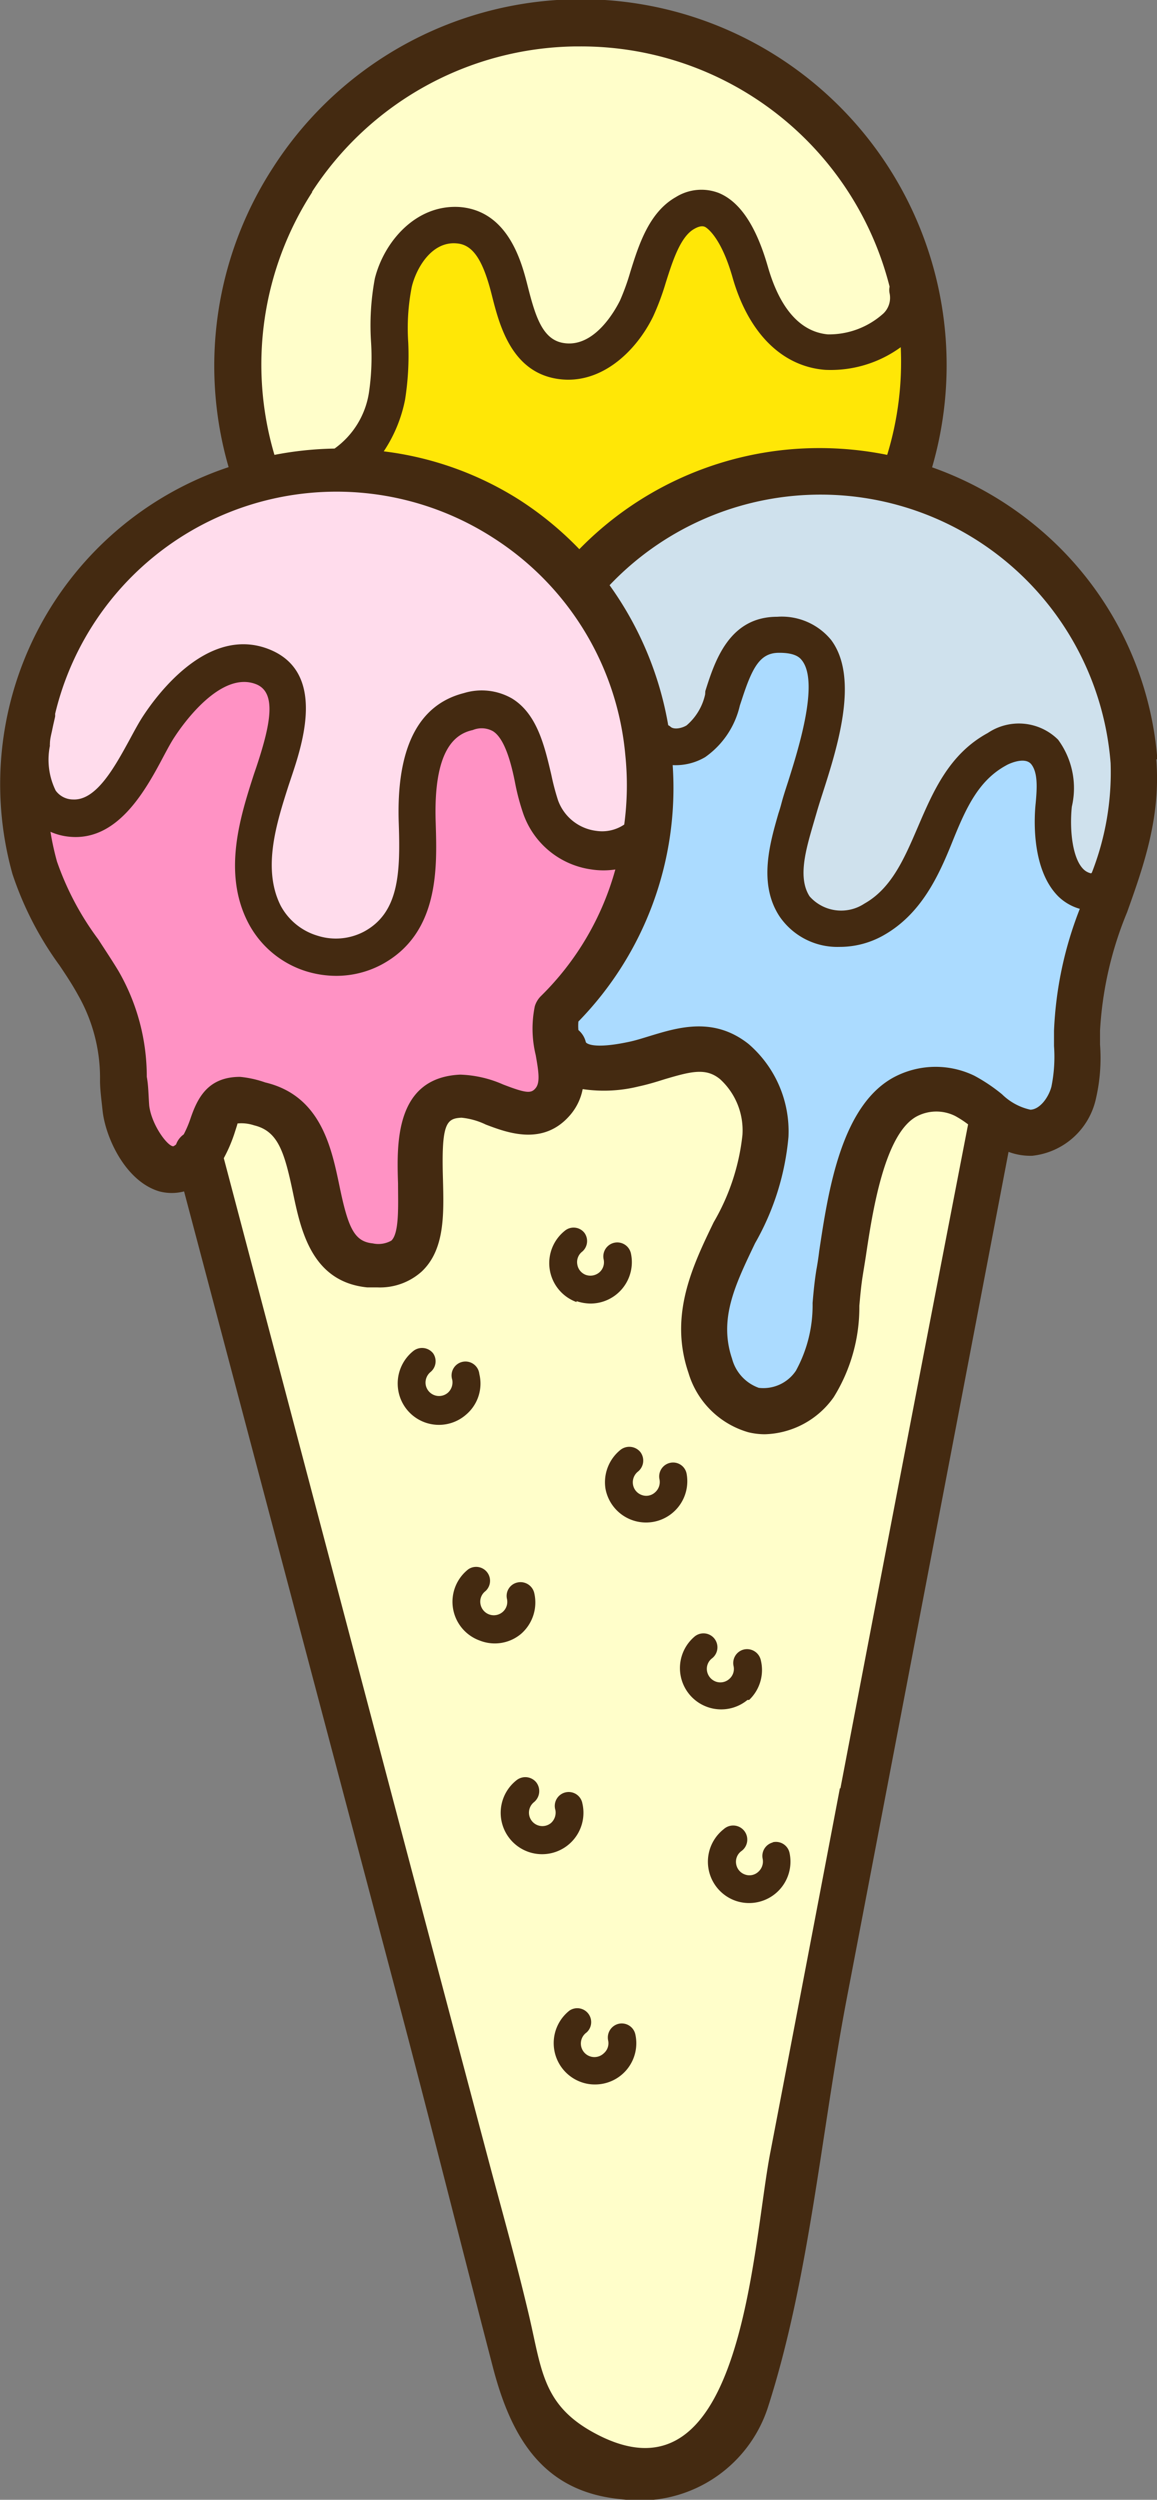 <svg xmlns="http://www.w3.org/2000/svg" viewBox="0 0 62.35 134.64"><rect x="0" y="0" width="62.35" height="134.64" fill="#808080" stroke="none"/><defs><style>.cls-1{fill:#cfe1ed;}.cls-2{fill:#abdbff;}.cls-3{fill:#ffe706;}.cls-4{fill:#fffeca;}.cls-5{fill:#ffdcec;}.cls-6{fill:#ff92c4;}.cls-7{fill:#442a11;}</style></defs><g id="Laag_2" data-name="Laag 2"><g id="objects"><path class="cls-1" d="M61.07,41a17,17,0,0,0-5.9-11.56,17,17,0,0,0-12.35-4,16.93,16.93,0,0,0-11.55,5.92l-.09.07a17,17,0,0,1,3.68,8.47l.51-.08a1.73,1.73,0,0,0,2.12.1,3.82,3.82,0,0,0,1.43-2.21c.51-1.55,1-3.49,3-3.52,4.72-.08,1.78,7,1.16,9.3-.45,1.62-1.29,3.78-.26,5.34a3.25,3.25,0,0,0,4.28.71c3.53-2,3.09-7.25,6.64-9.18a2.07,2.07,0,0,1,2.57.16,3.58,3.58,0,0,1,.48,2.88c-.18,1.7.08,5,2.61,4.64l.36.13A17.14,17.14,0,0,0,61.07,41Z"/><path class="cls-2" d="M59.77,48.17,59.41,48c-2.53.33-2.79-2.94-2.61-4.64a3.58,3.58,0,0,0-.48-2.88,2.07,2.07,0,0,0-2.57-.16c-3.55,1.93-3.11,7.2-6.64,9.18a3.25,3.25,0,0,1-4.28-.71c-1-1.56-.19-3.72.26-5.34.62-2.26,3.56-9.38-1.16-9.3-2,0-2.5,2-3,3.52a3.82,3.82,0,0,1-1.43,2.21,1.73,1.73,0,0,1-2.12-.1l-.51.08a17.08,17.08,0,0,1,0,4.79A16.56,16.56,0,0,1,30,54.42a4.68,4.68,0,0,0,.06,2l.31-.05c.34,1.57,2.62,1.19,3.73,1,1.88-.39,3.72-1.54,5.49-.14a5,5,0,0,1,1.67,4c-.11,4.4-4.52,7.81-3,12.38A3.57,3.57,0,0,0,40.6,76a3.34,3.34,0,0,0,3.31-1.4c1.22-1.67,1-4,1.33-6,.44-2.59.94-8.21,3.65-9.53a3.54,3.54,0,0,1,3.08,0,10.3,10.3,0,0,1,1.52,1,3.37,3.37,0,0,0,2.12.91,2.73,2.73,0,0,0,2.27-2.16,12.36,12.36,0,0,0,.17-3.33A22.56,22.56,0,0,1,59.77,48.17Z"/><path class="cls-3" d="M49.26,15.51l-.34.09c.47,2.37-2.87,3.56-4.45,3.41-2.21-.22-3.48-2.25-4.08-4.33-.4-1.4-1.45-4.35-3.51-3.18-1.58.89-1.88,3.64-2.61,5.14S32,19.85,30.05,19.45c-1.74-.36-2.23-2.24-2.61-3.73s-1-3.42-2.79-3.56-3.09,1.51-3.47,3.1c-.49,2,0,4.07-.35,6.08-.31,1.64-1.56,4-3.42,4v.1A16.68,16.68,0,0,1,27.3,28a16.11,16.11,0,0,1,3.88,3.45l.09-.07a16.93,16.93,0,0,1,11.55-5.92,16.68,16.68,0,0,1,5.85.56l.16-.54A18.52,18.52,0,0,0,49.26,15.51Z"/><path class="cls-4" d="M13.87,26a16.31,16.31,0,0,1,3.54-.55v-.1c1.86,0,3.11-2.33,3.42-4,.37-2-.14-4.09.35-6.08.38-1.59,1.66-3.24,3.47-3.1s2.42,2.09,2.79,3.56.87,3.37,2.61,3.73c1.95.4,3.44-1.23,4.22-2.81s1-4.25,2.61-5.14c2.06-1.17,3.11,1.78,3.51,3.18.6,2.08,1.87,4.11,4.08,4.33,1.58.15,4.92-1,4.45-3.41l.34-.09A18.47,18.47,0,1,0,13.77,25.6ZM52,59.06a3.54,3.54,0,0,0-3.08,0c-2.71,1.32-3.21,6.94-3.65,9.53-.33,2-.11,4.33-1.33,6A3.34,3.34,0,0,1,40.6,76a3.57,3.57,0,0,1-2.34-2.39c-1.54-4.57,2.87-8,3-12.38a5,5,0,0,0-1.67-4c-1.77-1.4-3.61-.25-5.49.14-1.11.24-3.39.62-3.73-1l-.31.05c.19,1,.38,2.06-.28,2.84-1.37,1.62-3.41-.35-5-.28-4.76.21.64,9.62-4.87,9.09-4.21-.42-1.57-7.66-5.94-8.71-2.87-.68-2.05,1.22-3.27,2.77L27.09,124c.74,2.78,1.08,7.61,4.37,8.86,4.17,1.58,8.29-.41,8.9-4.11.15-1,.36-1.89.54-2.84l6.72-35.14q2.91-15.24,5.83-30.48l0-.2A10.3,10.3,0,0,0,52,59.06Z"/><path class="cls-5" d="M34.86,39.9a17,17,0,0,0-3.68-8.47A16.11,16.11,0,0,0,27.3,28a16.68,16.68,0,0,0-9.89-2.57,16.31,16.31,0,0,0-3.54.55,16.71,16.71,0,0,0-9.5,6.52,17.21,17.21,0,0,0-2.79,6.59l.25,0c-.38,2-.43,4.73,2,4.93s3.67-3.36,4.71-5,3.32-4.11,5.61-3.17,1,4.42.43,6.08c-.74,2.29-1.55,5-.36,7.23a4.32,4.32,0,0,0,5.81,1.83c2.53-1.34,2.5-4.22,2.4-6.72-.08-2.21.13-5.37,2.77-6,3.21-.81,3.19,3.19,3.9,5.14a3.43,3.43,0,0,0,5.74,1.25A17.08,17.08,0,0,0,34.86,39.9Z"/><path class="cls-6" d="M30,54.42a16.56,16.56,0,0,0,4.89-9.73,3.43,3.43,0,0,1-5.74-1.25c-.71-1.95-.69-5.95-3.9-5.14-2.64.67-2.85,3.83-2.77,6,.1,2.5.13,5.38-2.4,6.72a4.32,4.32,0,0,1-5.81-1.83c-1.19-2.28-.38-4.94.36-7.23.54-1.66,1.92-5.12-.43-6.08s-4.51,1.49-5.61,3.17-2.31,5.16-4.71,5-2.41-3-2-4.93l-.25,0a16.36,16.36,0,0,0,.29,7.65c.68,2.36,2.2,4.14,3.44,6.2,1.43,2.35,1.21,4.13,1.49,6.76.19,1.68,2.07,4.76,3.88,2.52l0,0c1.22-1.55.4-3.45,3.27-2.77,4.37,1,1.73,8.29,5.94,8.71,5.51.53.11-8.88,4.87-9.09,1.56-.07,3.6,1.9,5,.28.66-.78.47-1.81.28-2.84A4.68,4.68,0,0,1,30,54.42Z"/><path class="cls-7" d="M37,79.37a.74.74,0,0,0-.89-.58.75.75,0,0,0-.57.89.74.74,0,0,1-.24.7.7.7,0,0,1-.72.14.72.72,0,0,1-.47-.57.74.74,0,0,1,.27-.69.76.76,0,0,0,.13-1.05.77.77,0,0,0-1.06-.13,2.24,2.24,0,0,0-.82,2.11A2.22,2.22,0,1,0,37,79.37Zm4.67,19.86a.75.75,0,0,0-.57.89.74.74,0,0,1-.24.7.7.7,0,0,1-.72.14.72.72,0,0,1-.47-.57.71.71,0,0,1,.27-.68A.76.76,0,1,0,39,98.52a2.23,2.23,0,0,0,.62,3.85,2.23,2.23,0,0,0,2.93-2.56A.75.75,0,0,0,41.62,99.23Zm-1.3-7.67A2.22,2.22,0,0,0,41,89.42a.76.76,0,0,0-.9-.58.75.75,0,0,0-.57.89.71.71,0,0,1-.23.7.72.72,0,0,1-.73.14.74.74,0,0,1-.47-.57.71.71,0,0,1,.27-.68.75.75,0,0,0-.92-1.19,2.22,2.22,0,1,0,2.83,3.43Zm22-50.66A18.09,18.09,0,0,0,56,28.48a18.42,18.42,0,0,0-5.77-3.31A19.71,19.71,0,0,0,14.73,9a19.6,19.6,0,0,0-2.41,16.16A18,18,0,0,0,.67,47.07,17.9,17.9,0,0,0,3.21,52c.35.52.7,1.05,1,1.6a9,9,0,0,1,1.18,4.59c0,.52.08,1.06.14,1.65.16,1.43,1.23,3.79,3.06,4.33a2.63,2.63,0,0,0,1.33,0l11.46,43.28c1.78,6.71,3.46,13.44,5.21,20.16,1,3.76,2.73,6.62,6.9,7a7.26,7.26,0,0,0,7.88-4.91c2.24-6.94,2.88-14.81,4.25-22l8.73-45.66a3.34,3.34,0,0,0,1.28.21,3.94,3.94,0,0,0,3.43-3.08,9.69,9.69,0,0,0,.22-2.91c0-.25,0-.5,0-.75a19.45,19.45,0,0,1,1.46-6.38C61.64,46.61,62.56,44,62.31,40.9ZM47.81,24.5a18.4,18.4,0,0,0-5.09-.31,18.08,18.08,0,0,0-11.5,5.39A18,18,0,0,0,28,26.93a17.61,17.61,0,0,0-7.32-2.62,7.66,7.66,0,0,0,1.15-2.79A15.26,15.26,0,0,0,22,18.45a11.47,11.47,0,0,1,.19-3c.24-1,1.07-2.47,2.43-2.34.86.07,1.41.88,1.89,2.81.38,1.49,1,4,3.38,4.46s4.36-1.39,5.31-3.34a13.7,13.7,0,0,0,.67-1.79c.37-1.17.79-2.5,1.54-2.92.35-.2.51-.14.58-.11s.85.5,1.48,2.7c.85,3,2.66,4.82,5,5a6.41,6.41,0,0,0,4.07-1.22A17.07,17.07,0,0,1,47.81,24.5Zm-31-14.16A17.18,17.18,0,0,1,31,2.5h.25A17.15,17.15,0,0,1,47.94,15.44a.87.87,0,0,0,0,.36,1.17,1.17,0,0,1-.33,1.08,4.38,4.38,0,0,1-3,1.13c-2-.19-2.85-2.34-3.22-3.61-.63-2.21-1.5-3.52-2.64-4a2.6,2.6,0,0,0-2.32.21c-1.44.81-2,2.54-2.47,4.06a12.27,12.27,0,0,1-.55,1.52c-.22.44-1.38,2.63-3.12,2.27-1.06-.22-1.44-1.43-1.84-3-.31-1.22-1-4.1-3.68-4.31C22.43,11,20.7,13,20.2,15A13.75,13.75,0,0,0,20,18.49a13,13,0,0,1-.12,2.67,4.56,4.56,0,0,1-1.85,3,18.55,18.55,0,0,0-3.24.34A17.11,17.11,0,0,1,16.83,10.34ZM2.69,40.17a.41.41,0,0,1,0-.11c0-.26.08-.53.13-.78s.1-.45.15-.68a.83.83,0,0,0,0-.15s0,0,0,0A15.59,15.59,0,0,1,26.63,29,15.53,15.53,0,0,1,33.7,40.69a15.92,15.92,0,0,1-.06,3.72,2.13,2.13,0,0,1-1.51.34,2.52,2.52,0,0,1-2.06-1.65,13.21,13.21,0,0,1-.36-1.37c-.36-1.53-.76-3.28-2.12-4.11A3.28,3.28,0,0,0,25,37.33c-2.48.63-3.66,3-3.51,7.05.09,2.67,0,4.79-1.88,5.8a3.25,3.25,0,0,1-2.49.22,3.33,3.33,0,0,1-2-1.63c-1-2-.21-4.46.43-6.46l.13-.39c.62-1.84,1.9-5.68-1.13-6.93-3.29-1.35-6.05,2.38-6.82,3.55-.24.36-.48.81-.74,1.29-.81,1.48-1.8,3.3-3.06,3.23A1.16,1.16,0,0,1,3,42.58,3.77,3.77,0,0,1,2.69,40.17Zm7.57,20.09a5.74,5.74,0,0,1-.36.84,1.11,1.11,0,0,0-.41.54.71.71,0,0,1-.15.1c-.32,0-1.18-1.17-1.3-2.2C8,59,8,58.47,7.91,58a11.36,11.36,0,0,0-1.53-5.71c-.35-.58-.72-1.13-1.08-1.69a15.48,15.48,0,0,1-2.23-4.2,14.73,14.73,0,0,1-.35-1.6,3.24,3.24,0,0,0,1.06.27c2.52.22,4-2.38,5-4.27.23-.43.44-.83.65-1.14.4-.61,2.47-3.58,4.39-2.8,1.08.45.78,2.1,0,4.44l-.14.41c-.72,2.24-1.71,5.29-.3,8a5.3,5.3,0,0,0,3.14,2.61,5.54,5.54,0,0,0,1.6.24,5.2,5.2,0,0,0,2.43-.6c3.15-1.68,3-5.27,2.93-7.64-.14-4,1.08-4.8,2-5a1.25,1.25,0,0,1,1.08.06c.64.39,1,1.75,1.21,2.85a12.32,12.32,0,0,0,.43,1.6,4.55,4.55,0,0,0,3.68,3,4.21,4.21,0,0,0,1.28,0,15.23,15.23,0,0,1-4,6.81,1.3,1.3,0,0,0-.34.56,6,6,0,0,0,.05,2.63c.16.9.24,1.47,0,1.77s-.49.3-1.76-.19a6.19,6.19,0,0,0-2.31-.53c-3.52.16-3.42,3.73-3.35,5.87,0,1.12.08,2.66-.36,3.07a1.42,1.42,0,0,1-1,.15c-1-.1-1.33-.83-1.8-3.11-.43-2.05-1-4.85-4-5.56A5.76,5.76,0,0,0,12.94,58C11.2,58,10.64,59.14,10.26,60.26Zm35,36.06q-1.86,9.77-3.73,19.52c-1,5-1.43,19.47-9.41,15.25-2.89-1.52-2.92-3.44-3.62-6.41s-1.47-5.67-2.22-8.5q-2.37-8.93-4.73-17.85L12.06,62.38a8.08,8.08,0,0,0,.57-1.32c.07-.22.17-.52.17-.55a2.17,2.17,0,0,1,.89.1c1.28.31,1.63,1.39,2.1,3.64.42,2,1,4.79,4,5.09l.55,0a3.36,3.36,0,0,0,2.38-.85c1.26-1.18,1.2-3.1,1.15-5-.09-3,.19-3.25,1-3.29a3.88,3.88,0,0,1,1.31.37c1.16.44,3.11,1.18,4.56-.53a3,3,0,0,0,.66-1.38,7.78,7.78,0,0,0,3-.14c.47-.1.94-.24,1.41-.39,1.45-.43,2.24-.63,3,0a3.73,3.73,0,0,1,1.2,3,11.79,11.79,0,0,1-1.55,4.7c-1.13,2.34-2.42,5-1.36,8.11a4.73,4.73,0,0,0,3.22,3.2,3.8,3.8,0,0,0,.89.11,4.7,4.7,0,0,0,3.72-2,9.18,9.18,0,0,0,1.38-4.92c.05-.57.1-1.11.18-1.61.05-.32.11-.67.17-1.06.35-2.34,1-6.68,2.8-7.56a2.27,2.27,0,0,1,2,0,5.31,5.31,0,0,1,.71.46Q48.7,78.47,45.29,96.32ZM56.8,55.52c0,.28,0,.55,0,.82a8.08,8.08,0,0,1-.14,2.19c-.16.6-.63,1.22-1.13,1.24h0A3.15,3.15,0,0,1,54,58.94a9.21,9.21,0,0,0-1.49-1,4.79,4.79,0,0,0-4.18,0c-3,1.45-3.7,6.25-4.18,9.42q-.07.57-.15,1c-.1.6-.16,1.22-.21,1.82a7.32,7.32,0,0,1-.9,3.65,2.11,2.11,0,0,1-2,.92,2.29,2.29,0,0,1-1.44-1.57c-.73-2.16.18-4,1.24-6.22a14,14,0,0,0,1.8-5.73,6.21,6.21,0,0,0-2.15-5c-1.87-1.48-3.78-.9-5.32-.43-.4.12-.79.25-1.2.33-1.88.39-2.23.06-2.25,0a1.22,1.22,0,0,0-.4-.65,2.53,2.53,0,0,1,0-.46,18,18,0,0,0,5.08-13.81A3.14,3.14,0,0,0,38,40.78,4.67,4.67,0,0,0,39.87,38l.09-.27c.58-1.8,1-2.56,2-2.57s1.19.33,1.28.44c.9,1.23-.23,4.79-.77,6.5-.14.43-.26.8-.34,1.1s-.11.4-.18.61c-.46,1.6-1.1,3.79.06,5.55A3.77,3.77,0,0,0,45.24,51a4.79,4.79,0,0,0,2.35-.61c2.06-1.15,3-3.23,3.74-5.07s1.42-3.3,2.9-4.1c.09-.06,1-.5,1.35-.05s.31,1.26.23,2.11c-.06.57-.29,3.49,1.22,5a2.72,2.72,0,0,0,1.16.67A20.16,20.16,0,0,0,56.8,55.52Zm2-8.48a.83.83,0,0,1-.41-.22c-.59-.57-.76-2.09-.63-3.37a4.4,4.4,0,0,0-.74-3.61,3,3,0,0,0-3.79-.36c-2.08,1.13-2.94,3.14-3.77,5.07-.73,1.7-1.42,3.3-2.88,4.12a2.27,2.27,0,0,1-2.95-.39c-.65-1-.2-2.52.19-3.87l.19-.65c.08-.28.19-.63.31-1,.8-2.49,2-6.24.47-8.29a3.44,3.44,0,0,0-2.91-1.25c-2.59,0-3.36,2.39-3.87,4L38,37.4a3.06,3.06,0,0,1-1,1.67c-.28.17-.71.24-.88.06a.67.67,0,0,0-.11-.07,18.22,18.22,0,0,0-3.16-7.54,15.68,15.68,0,0,1,27,9.58A14.79,14.79,0,0,1,58.84,47ZM31.39,97.17a.75.75,0,1,0-1.46.32.75.75,0,0,1-.24.7.72.72,0,1,1-.92-1.12A.77.77,0,0,0,28.9,96a.76.76,0,0,0-1.06-.12,2.23,2.23,0,1,0,3.55,1.28ZM28.79,85.8a.76.76,0,0,0-.89-.57.74.74,0,0,0-.58.89.72.72,0,0,1-.23.7.73.73,0,0,1-1.2-.44.71.71,0,0,1,.27-.68.75.75,0,0,0-.92-1.18,2.22,2.22,0,0,0,.61,3.84A2.2,2.2,0,0,0,28.08,88,2.24,2.24,0,0,0,28.79,85.8ZM33.35,109a.76.76,0,0,0-.58.89.71.71,0,0,1-.23.7.73.73,0,1,1-.93-1.12.75.75,0,0,0-.92-1.18,2.23,2.23,0,0,0,.62,3.85,2.15,2.15,0,0,0,.75.13,2.22,2.22,0,0,0,2.18-2.69A.75.75,0,0,0,33.35,109ZM31.07,70.08a2.41,2.41,0,0,0,.75.13A2.23,2.23,0,0,0,34,67.51a.75.75,0,0,0-1.47.32.72.72,0,0,1-.23.7.75.75,0,0,1-.72.14.72.72,0,0,1-.47-.57.71.71,0,0,1,.27-.69.75.75,0,0,0,.12-1,.74.74,0,0,0-1.05-.13,2.23,2.23,0,0,0,.62,3.85ZM25.83,74a.75.75,0,1,0-1.46.31.75.75,0,0,1-.23.7.73.73,0,0,1-1.2-.43.74.74,0,0,1,.27-.69.75.75,0,0,0,.13-1,.76.76,0,0,0-1.06-.13,2.24,2.24,0,0,0-.82,2.11,2.22,2.22,0,0,0,3.66,1.32A2.19,2.19,0,0,0,25.83,74Z"/></g></g></svg>